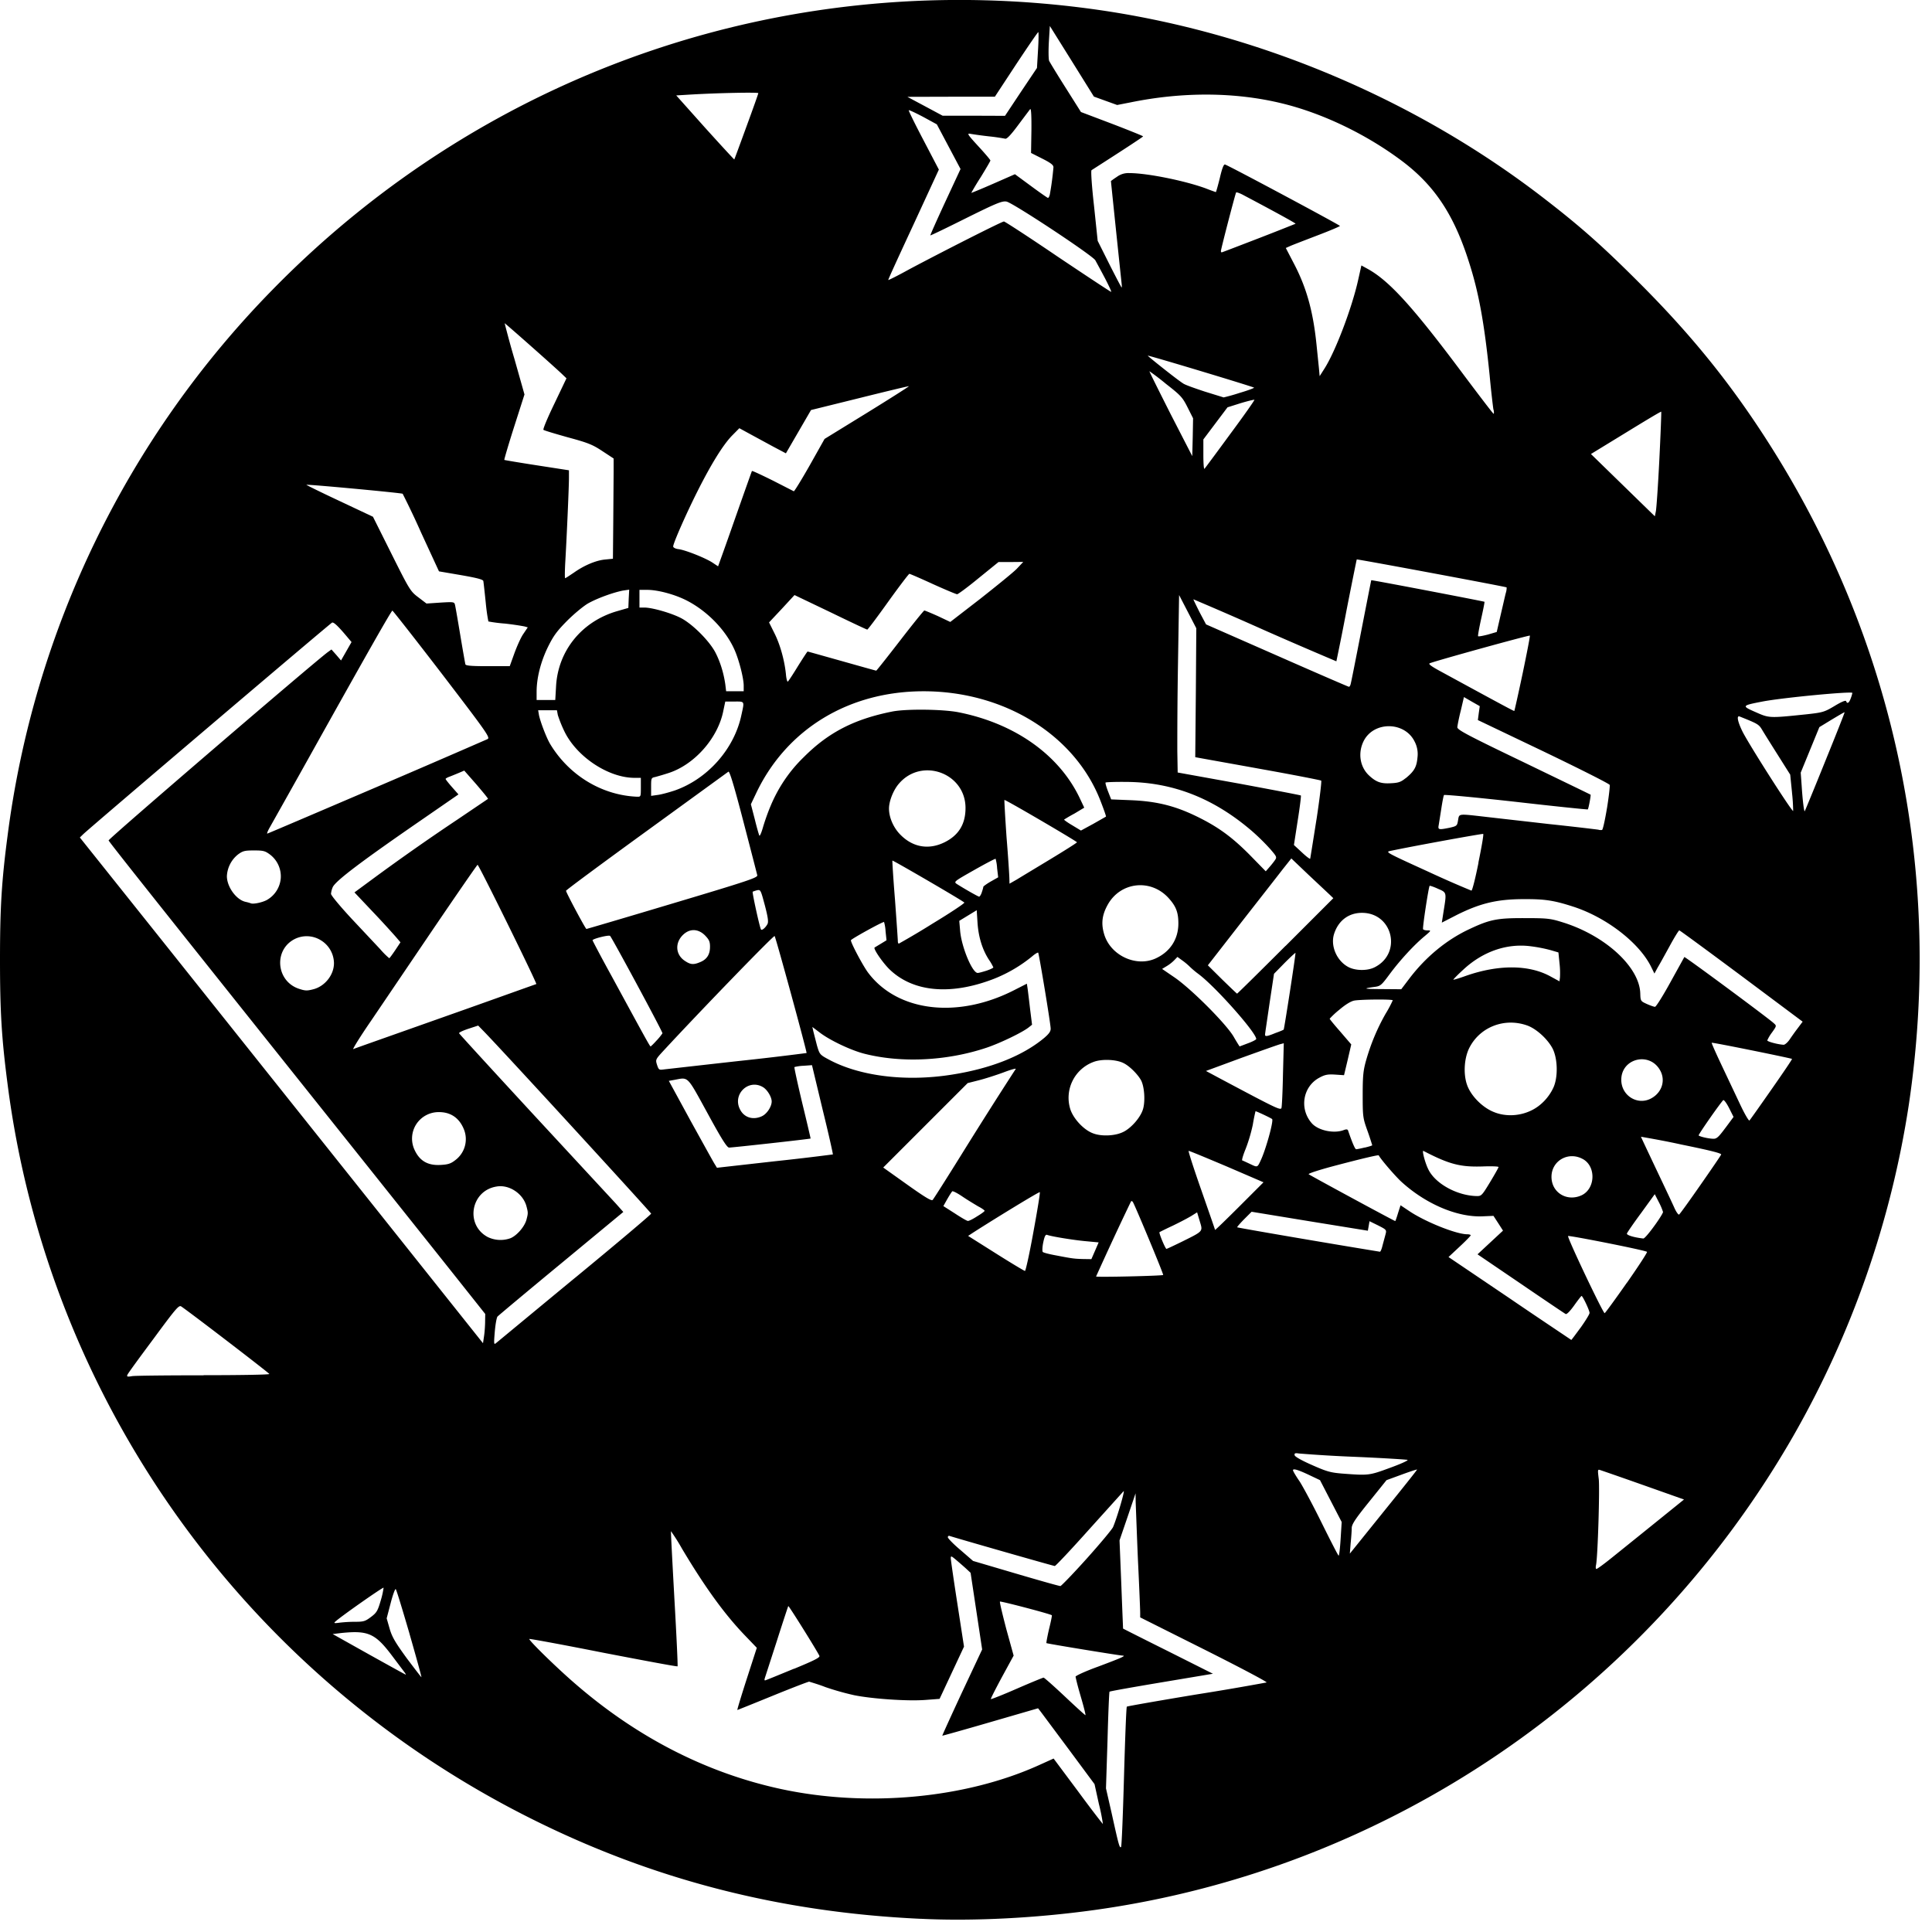 <svg xmlns="http://www.w3.org/2000/svg" width="64pt" height="64pt" viewBox="0 0 64 64"><path d="M30.496 63.563c-4.652-.215-8.86-1.297-12.89-3.313C8.097 55.504 1.577 46.352.245 35.867.051 34.371 0 33.48 0 31.793c0-1.684.05-2.578.246-4.07A31.576 31.576 0 0 1 9.02 9.605C16.188 2.273 26.27-1.137 36.434.335c5.324.774 10.554 3 14.793 6.298 1.156.894 1.89 1.55 3.035 2.695 1.761 1.754 3.074 3.383 4.32 5.336 4.172 6.531 5.797 14.203 4.652 21.918a31.736 31.736 0 0 1-3.832 10.992c-4.906 8.543-13.48 14.36-23.164 15.7-1.918.265-4.004.374-5.742.288zm6.738-4.708c.036-1.257.075-2.3.094-2.32.016-.015 1.047-.195 2.293-.402a91.27 91.27 0 0 0 2.336-.399c.04-.011-.844-.48-2.059-1.09l-2.128-1.066v-.156c0-.086-.032-.883-.075-1.762-.027-.633-.05-1.265-.074-1.898l-.004-.293-.265.781-.266.777.059 1.457c.03.801.058 1.461.058 1.465.004.004.676.344 1.492.75l1.485.746-1.703.285c-.934.157-1.711.293-1.723.31-.012.01-.043.737-.066 1.612l-.051 1.59.183.801c.235 1.062.266 1.191.317 1.14.02-.023.062-1.07.097-2.328zm-.832.903l-.144-.656-.848-1.145-.937-1.258-.086-.11-1.578.458c-.871.254-1.586.453-1.594.45-.004-.009.289-.653.652-1.434l.668-1.422-.383-2.54-.168-.156a18.89 18.89 0 0 0-.328-.285c-.144-.12-.16-.125-.16-.039 0 .05.098.73.219 1.508l.219 1.418-.809 1.73-.46.035c-.595.047-1.77-.035-2.368-.156a8.909 8.909 0 0 1-.957-.27c-.176-.07-.356-.124-.535-.179-.032 0-.57.207-1.203.465-.633.258-1.165.473-1.176.473-.012 0 .129-.465.312-1.032l.332-1.027-.379-.395c-.675-.699-1.324-1.59-2.097-2.886a6.66 6.66 0 0 0-.367-.582c-.008.007.046 1.011.113 2.234.07 1.223.117 2.23.105 2.242-.011.016-1.113-.191-2.453-.449-1.34-.266-2.445-.469-2.457-.457-.035.031.867.918 1.485 1.453 2.062 1.797 4.37 2.98 6.843 3.516 2.856.617 6.117.316 8.563-.793l.476-.215.813 1.09c.441.601.816 1.082.82 1.078a6.24 6.24 0 0 0-.133-.664zm-.601-3.559c-.063-.219-.125-.433-.172-.656 0-.031.332-.184.742-.332.79-.297.941-.363.816-.367-.113-.004-2.503-.395-2.523-.414-.008-.012.031-.22.086-.461.063-.25.102-.453.094-.461-.043-.043-1.7-.477-1.719-.453-.016.011.082.418.21.91l.243.879-.387.71c-.21.391-.379.72-.367.731.012.008.403-.144.864-.347.46-.2.859-.364.882-.364.024 0 .344.285.711.63.364.343.668.62.676.612.012-.007-.059-.289-.156-.617zm-9.496-.918c.64-.265.86-.37.84-.426-.051-.125-1.012-1.667-1.032-1.652-.008.012-.18.531-.379 1.156l-.398 1.23c-.02.067-.012.09.035.067.04-.011.457-.183.934-.379zM13.563 54.11c-.231-.789-.43-1.449-.454-1.468-.02-.02-.097.187-.168.464l-.132.504.101.352c.082.277.192.457.57.977.262.347.477.628.48.62.009-.007-.17-.656-.398-1.449zm-.149 1.305l-.418-.555c-.562-.75-.797-.855-1.684-.765l-.292.035 1.199.672c.66.367 1.21.672 1.222.672.008 0-.004-.024-.027-.059zm-1.66-1.691c.293 0 .344-.016.535-.16.188-.141.223-.2.324-.547a2.71 2.71 0 0 0 .094-.422c-.012-.032-1.5 1.011-1.617 1.14-.035.036.008.04.144.02a4.58 4.58 0 0 1 .52-.031zm24.242-2.09c.445-.496.84-.969.875-1.047.129-.297.41-1.254.348-1.188l-1.145 1.27c-.597.668-1.105 1.207-1.133 1.207-.043 0-3.289-.93-3.484-.996-.031-.012-.059.008-.059.043 0 .035.188.23.422.426l.414.359 1.418.418c.782.23 1.446.418 1.477.414.027-.004.422-.41.867-.906zm17.367-.008c.242-.195.883-.71 1.43-1.152l.992-.801-1.336-.473c-.476-.168-.953-.336-1.433-.5-.094-.031-.094-.023-.055.297.035.313-.031 2.555-.09 2.844-.016.07-.012.133.012.133.027 0 .242-.157.48-.348zm-8.953-.648l.035-.559-.718-1.387-.329-.156c-.378-.18-.566-.242-.566-.172 0 .027.098.195.223.375.117.184.453.809.738 1.39.289.583.535 1.063.55 1.063.02.004.048-.25.067-.554zm2.531-2.297c-.007-.008-.234.066-.511.168l-.5.183-.578.719c-.47.582-.575.746-.575.875 0 .086-.015.309-.035.496l-.027.344 1.117-1.387c.617-.762 1.117-1.39 1.11-1.398zm-.89-.059c.355-.129.613-.246.574-.262-.04-.011-.828-.062-1.75-.101a45.31 45.31 0 0 1-1.844-.11c-.129-.02-.16-.007-.144.059.011.047.238.176.578.324.484.215.613.25.996.282.879.066.89.066 1.59-.192zM6.746 45.555c1.2 0 2.176-.016 2.176-.04 0-.027-2.555-1.988-2.914-2.234-.078-.058-.16.032-.922 1.067-.461.62-.856 1.156-.867 1.199-.024.058.004.066.16.039.105-.016 1.172-.027 2.367-.027zm12.309-3.23c1.386-1.141 2.515-2.095 2.515-2.122 0-.031-5.011-5.5-5.57-6.066l-.16-.164-.32.105c-.18.059-.32.125-.313.149.008.023 1.125 1.242 2.477 2.707l2.718 2.937.246.277-2.054 1.7c-1.13.933-2.082 1.73-2.114 1.765-.03.04-.07.266-.09.508-.035.422-.03.434.055.36.055-.044 1.227-1.016 2.61-2.157zm-2.985 1.448l.004-.246-.98-1.234c-.543-.684-1.926-2.418-3.078-3.863-6.5-8.145-8.403-10.535-8.418-10.59-.016-.047 6.742-5.848 7.257-6.235l.125-.09.16.18.157.184.348-.61-.125-.148c-.313-.375-.465-.52-.52-.496-.059.023-8.035 6.805-8.242 7.008l-.113.11 2.812 3.523 6.68 8.379L16 44.496l.035-.238c.02-.13.035-.348.035-.485zm36.29.207c.163-.23.296-.445.296-.488 0-.082-.226-.562-.265-.562-.012 0-.121.14-.246.316-.137.191-.25.305-.282.281-.031-.015-.703-.468-1.488-1.004l-1.43-.972.844-.785-.156-.243-.16-.246-.375.016c-.848.031-1.899-.426-2.7-1.168-.222-.215-.652-.715-.726-.852-.012-.023-.617.122-1.516.36-.465.125-.828.242-.804.265.039.036 2.836 1.551 2.867 1.551.008 0 .05-.12.093-.265l.083-.258.28.187c.524.356 1.563.774 1.93.774.06 0 .114.015.114.035 0 .016-.164.187-.367.375l-.368.344 2.028 1.37c.675.462 1.36.919 2.039 1.376.008 0 .144-.184.308-.407zm1.535-1.488c.382-.547.683-1.008.664-1.023-.047-.051-2.579-.551-2.614-.524-.039.04 1.164 2.57 1.211 2.555.02-.004.352-.46.739-1.012zm-15.364-.258c.02-.02-.906-2.242-1-2.41-.02-.035-.05-.047-.066-.023-.395.82-.778 1.648-1.156 2.484 0 .031 2.191-.02 2.222-.05zm-4.297-1.43c.13-.706.227-1.3.211-1.312-.02-.02-1.41.828-2.191 1.328l-.184.121.918.579c.5.316.938.578.965.582.024 0 .152-.582.281-1.297zm2.04.63l.12-.278-.417-.039c-.399-.035-1.145-.156-1.29-.21-.05-.02-.085.042-.128.25-.032.152-.036.292-.016.316.023.023.215.074.434.113.546.105.601.113.906.121l.27.004zm9.523-.172l.098-.364c.042-.156.039-.16-.243-.304l-.285-.14-.027.155-.028.16-1.925-.312-1.926-.316-.25.25c-.137.14-.238.257-.227.265.016.016 3.024.532 4.727.809.02.004.059-.086.086-.203zm-6.637-.133c.715-.356.688-.328.582-.68l-.086-.289-.199.125c-.203.117-.406.219-.613.32-.145.067-.29.137-.434.211-.027.028.195.555.23.555.016 0 .25-.11.52-.242zm-22.246-.113c.211-.09.457-.375.523-.602.06-.227.06-.238 0-.465-.117-.414-.574-.715-.984-.644-.86.133-1.055 1.273-.293 1.675a.973.973 0 0 0 .754.036zm37.879-.395c.164-.223.297-.437.297-.473a2.024 2.024 0 0 0-.14-.328l-.134-.261-.449.62c-.25.337-.46.645-.472.68-.024.055.226.133.542.168.036.004.192-.18.356-.406zm-14.164-1.984c-.676-.285-1.238-.52-1.254-.512-.016.008.172.594.422 1.305.246.707.453 1.297.453 1.312.004.012.363-.336.805-.777l.8-.8zm-8.262 1.656c.137-.082.25-.164.25-.184 0-.015-.094-.086-.21-.144-.177-.106-.352-.211-.52-.324-.172-.118-.328-.196-.344-.176-.063.082-.113.172-.164.258l-.129.23.379.242c.207.137.402.25.433.25.032.004.168-.062.305-.152zm23.965-1.043c.363-.52.672-.973.684-1.004.015-.043-.38-.14-1.32-.332-.442-.098-.887-.18-1.337-.258 0 .008.223.48.493 1.051.273.574.546 1.152.609 1.293.062.145.137.246.16.234.027-.015.344-.457.711-.984zm-24.492-.988c.594-.957 1.195-1.907 1.808-2.852.016-.027-.168.024-.41.117-.246.09-.61.207-.812.258l-.371.094-2.797 2.797.789.562c.582.414.805.551.848.512.03-.031.457-.703.945-1.488zm20.555 1.332c.464-.223.48-.977.023-1.207-.477-.25-1.023.07-1.023.597 0 .524.515.836 1 .61zm-3.032-.438c.153-.254.278-.476.278-.496 0-.023-.235-.031-.52-.02-.75.024-1.11-.07-1.969-.515-.054-.027.055.395.16.605.223.473.946.875 1.598.891.164.004.18-.016.453-.465zm-21.773-.914c.008-.008-.14-.676-.34-1.488l-.352-1.469-.28.02a1.418 1.418 0 0 0-.302.043c-.011.011.106.547.258 1.187.156.64.281 1.176.278 1.18-.012.015-2.582.3-2.7.3-.07 0-.254-.292-.715-1.14-.695-1.266-.62-1.191-1.101-1.102l-.18.032.73 1.34c.407.734.762 1.382.802 1.437l.062.102 1.91-.215a81.09 81.09 0 0 0 1.93-.227zm14.16.223c.164-.32.45-1.34.39-1.395-.046-.039-.538-.27-.55-.258a6.09 6.09 0 0 0-.09.45c-.059.273-.137.539-.238.8-.082.2-.133.372-.11.38.028.007.133.058.243.109.261.125.253.125.355-.082zm-26.676-.028a.867.867 0 0 0 .29-1.035c-.153-.37-.434-.562-.821-.562a.884.884 0 0 0-.754.402.881.881 0 0 0-.055.852c.168.363.438.52.86.496.242-.012.34-.043.48-.153zm30.133-.421c.137-.032.25-.067.25-.078a9.558 9.558 0 0 0-.156-.473c-.153-.426-.16-.469-.16-1.2 0-.636.02-.808.113-1.14.16-.559.371-1.059.644-1.54a4.04 4.04 0 0 0 .239-.448c0-.04-1.043-.032-1.274.008-.117.023-.293.132-.496.304a2.818 2.818 0 0 0-.32.297c0 .016.16.211.36.438l.355.414-.117.507-.122.512-.3-.02c-.246-.015-.336.005-.516.102-.55.293-.672 1.031-.254 1.508.211.242.73.352 1.055.23.09-.035.133-.03.148.012.14.406.23.621.27.621.02 0 .148-.023.285-.058zm11.95-.653l.269-.363-.149-.297c-.086-.168-.172-.281-.195-.258-.152.172-.832 1.149-.812 1.168.039.04.324.106.484.11.113.004.176-.055.402-.36zm-19.938.13c.27-.138.574-.493.648-.763.074-.265.043-.726-.066-.94-.106-.196-.375-.47-.578-.571-.239-.125-.72-.145-.993-.043a1.267 1.267 0 0 0-.77 1.582c.11.316.45.68.759.789.281.105.738.082 1-.055zm21.468-1.411c.38-.543.684-.992.676-1.004-.027-.023-2.64-.555-2.66-.535-.012.008.14.348.336.762l.613 1.297c.145.308.282.539.301.515.024-.023.352-.488.734-1.035zm-33.44.89c.16-.077.316-.316.316-.484 0-.152-.149-.394-.29-.476-.48-.285-1.02.242-.757.742.136.27.437.36.73.219zm25.48-.187c.312-.148.582-.433.73-.754.16-.347.145-.965-.027-1.3-.172-.325-.559-.672-.867-.77-.731-.246-1.512.055-1.868.71-.187.333-.23.876-.101 1.255.117.355.496.75.879.906.386.164.863.145 1.254-.047zM42.5 35.594l.027-1.035-.113.03c-.059.013-.64.22-1.289.454l-1.176.434.504.27c1.797.956 1.961 1.038 1.996.96.016-.039.04-.539.051-1.11zm12.23.773c.333-.199.446-.59.262-.914-.351-.625-1.285-.394-1.285.317 0 .542.57.875 1.023.597zm-23.238-.762c1.309-.199 2.383-.625 3.098-1.222.152-.13.215-.211.215-.305 0-.16-.387-2.488-.414-2.52-.012-.011-.098.036-.184.11a4.75 4.75 0 0 1-1.305.766c-1.437.55-2.683.425-3.457-.344-.23-.235-.523-.668-.472-.703l.207-.125.187-.114-.031-.293a1.41 1.41 0 0 0-.05-.312c-.024-.027-1.099.566-1.099.605 0 .094.41.864.575 1.079.976 1.293 2.965 1.527 4.832.574l.422-.215.027.176c.012.093.05.402.082.68l.063.503-.118.094c-.222.172-.957.523-1.39.668-1.309.438-2.813.512-4.043.2-.45-.114-1.157-.45-1.489-.708l-.238-.18.035.153.117.457c.086.293.094.309.375.46 1.016.556 2.543.75 4.055.516zm-7.027-.457a98.15 98.15 0 0 0 2.254-.265c.02-.02-1.02-3.836-1.059-3.875-.027-.035-2.465 2.484-3.672 3.789-.277.3-.277.305-.222.48.058.172.066.172.261.145.114-.012 1.207-.137 2.438-.274zm-9.707-1.48c1.008-.355 2.008-.715 3.008-1.07.03-.02-1.91-3.965-1.946-3.95-.02.008-.672.954-1.453 2.102l-2.074 3.063c-.363.527-.625.953-.59.94.035-.019 1.414-.503 3.055-1.085zm6.996.797a1.95 1.95 0 0 0 .191-.235c.02-.03-1.664-3.152-1.734-3.226-.035-.043-.582.094-.582.144 0 .012.281.551.637 1.196 1.066 1.96 1.261 2.32 1.285 2.32.012 0 .105-.09.203-.2zm19.59.094c.148-.055.27-.118.27-.141 0-.211-1.364-1.75-1.923-2.16a2.955 2.955 0 0 1-.27-.227 2.09 2.09 0 0 0-.245-.207l-.172-.125-.094.098a1.27 1.27 0 0 1-.25.2l-.164.1.43.294c.562.394 1.68 1.515 1.937 1.945.102.18.196.324.2.328.003 0 .128-.047.28-.105zm17.941-.125a8.34 8.34 0 0 1 .278-.387l.152-.203-2.024-1.512c-1.113-.828-2.043-1.512-2.062-1.512-.02 0-.168.239-.324.528-.157.285-.332.605-.395.707l-.105.195-.121-.246c-.407-.797-1.496-1.629-2.59-1.977-.645-.207-.934-.246-1.649-.242-.863.004-1.414.14-2.172.516l-.511.262.062-.395c.098-.61.102-.602-.191-.727-.14-.066-.266-.105-.274-.097-.035.035-.242 1.398-.218 1.437.015.024.082.04.152.04.121 0 .117.007-.09.183-.348.285-.812.789-1.148 1.238-.301.406-.32.426-.543.453-.387.055-.344.067.289.07l.617.005.273-.36c.547-.719 1.243-1.289 1.996-1.637.668-.316.918-.363 1.829-.359.73 0 .843.012 1.23.133 1.41.43 2.563 1.476 2.59 2.36.008.253.012.257.215.35.117.052.238.095.273.095.035 0 .266-.368.512-.817l.46-.832c.02-.02 2.798 2.035 2.962 2.192.097.085.097.09-.059.308a1.282 1.282 0 0 0-.156.262c0 .039.344.133.539.144.043.004.137-.078.203-.175zm-17.031-.215c.144-.051.266-.102.27-.114.019-.02.406-2.52.39-2.539-.008-.007-.172.145-.363.336l-.348.356-.148.98c-.078.54-.149 1.004-.149 1.035 0 .07.063.063.348-.054zm.332-2.883l1.582-1.582-.121-.117-.7-.657-.57-.543-.28.352c-.153.2-.774.992-1.384 1.773l-1.101 1.415.472.468c.262.254.485.47.496.47.012 0 .739-.716 1.606-1.583zm-32.188 1.43c.375-.106.668-.48.665-.864a.9.9 0 0 0-.434-.754.888.888 0 0 0-.871-.039c-.692.356-.613 1.371.12 1.637.231.078.286.082.52.02zm41.262-.864l-.035-.351-.25-.074a4.86 4.86 0 0 0-.664-.13c-.793-.105-1.594.173-2.242.778-.188.172-.332.32-.324.328.007.008.195-.047.421-.129 1.075-.375 2.082-.37 2.793.02l.301.164.016-.13a2.79 2.79 0 0 0-.016-.476zm-18.984.254c.129-.043.23-.093.23-.11a1.66 1.66 0 0 0-.144-.25c-.219-.335-.348-.753-.38-1.222l-.027-.422-.578.352.028.324c.043.535.402 1.402.582 1.402.039 0 .164-.035.289-.074zm12.867-.117c.91-.465.594-1.8-.426-1.8-.449 0-.793.265-.93.718-.113.395.102.879.481 1.078.238.125.637.13.875.004zm-22.348-.168c.22-.09.325-.25.325-.508 0-.175-.032-.238-.168-.379-.22-.218-.493-.23-.711-.03-.29.265-.27.667.043.874.191.129.289.137.511.043zm15.086-.121c.48-.219.754-.637.754-1.16 0-.367-.078-.567-.32-.836-.594-.66-1.61-.543-2.028.23-.18.328-.214.61-.113.953.203.708 1.055 1.11 1.707.813zm-25.191-.27l.176-.265-.164-.192c-.25-.28-.504-.558-.762-.828l-.598-.633.551-.406c.937-.691 1.89-1.36 2.855-2.004l1.016-.687c.012-.012-.164-.223-.383-.48l-.402-.458-.176.075c-.094.039-.234.097-.308.125-.075.027-.137.062-.133.078 0 .015.097.14.215.273l.21.238-1.171.809c-2.036 1.402-2.895 2.05-2.993 2.262a.721.721 0 0 0-.058.222c0 .051.289.399.668.809l.957 1.02c.094.109.195.214.305.304.011 0 .093-.113.195-.262zm17.805-.886c.601-.364 1.074-.68 1.05-.696-.062-.066-2.367-1.406-2.383-1.39-.007.008.028.59.086 1.297.051.703.094 1.32.094 1.37 0 .048.012.083.035.083a26 26 0 0 0 1.118-.664zm-5.473.02c.039-.071.02-.223-.086-.626-.137-.511-.14-.523-.262-.496a.99.99 0 0 0-.14.047c-.024.016.23 1.176.273 1.246.023.055.148-.047.215-.172zm-3.145-.684c2.512-.75 2.82-.856 2.809-.934-.012-.055-.219-.855-.461-1.785-.3-1.156-.457-1.676-.496-1.648l-2.715 1.972c-1.465 1.063-2.664 1.95-2.664 1.973 0 .055.645 1.265.676 1.265.015 0 1.3-.378 2.851-.843zm-13.43-.121a.91.91 0 0 0 .454-.723.908.908 0 0 0-.356-.777c-.164-.122-.222-.137-.53-.137-.31 0-.372.015-.536.137a.98.98 0 0 0-.363.714c0 .356.312.786.62.852.075.016.153.04.177.05.093.032.39-.034.535-.116zm23.676-.25c.028-.079.051-.164.051-.184.008-.02.114-.098.25-.176l.242-.137-.035-.296a1.483 1.483 0 0 0-.05-.317c-.008-.012-.329.156-.708.371-.671.38-.687.39-.574.465.27.172.7.414.735.418.023 0 .062-.062.09-.144zm16.45-.98c.105-.509.18-.938.16-.954-.016-.016-2.301.398-3.09.566-.156.032-.078.07 1.242.672.48.223.965.438 1.457.64.028.005.133-.413.235-.925zm-14.176-.118c.484-.293.879-.543.879-.559 0-.03-2.38-1.425-2.403-1.402-.007.012.024.563.07 1.234.055.668.094 1.29.094 1.375l.004.164.239-.136c.125-.078.633-.383 1.117-.676zm7.433.039c.075-.105.067-.121-.16-.383a7.156 7.156 0 0 0-.601-.59c-1.274-1.093-2.633-1.62-4.172-1.625-.36-.004-.66.008-.672.02-.016.012.023.144.078.289l.106.27.664.027c.824.035 1.422.18 2.117.512.734.351 1.203.69 1.805 1.296l.535.547.113-.129c.062-.07.129-.152.187-.234zm1.38-1.348c.105-.691.175-1.273.156-1.293-.02-.015-.914-.191-1.985-.382-.687-.125-1.375-.247-2.066-.372l-.121-.023.02-2.133.015-2.137-.57-1.101-.036 2.238A164.2 164.2 0 0 0 39 24.887l.012.703 2.031.367c1.113.207 2.039.383 2.05.395.012.011-.034.386-.105.832l-.125.808.266.246c.14.133.266.227.273.207.004-.015.098-.601.207-1.293zm-12.32.75c.468-.234.694-.601.694-1.136 0-1.16-1.453-1.688-2.207-.805-.183.21-.328.578-.328.824 0 .3.153.645.387.875.414.414.937.496 1.453.242zM25.526 26.7c.254-.61.625-1.16 1.098-1.617.82-.824 1.68-1.262 2.93-1.512.465-.093 1.683-.078 2.199.024 1.867.37 3.34 1.414 4.02 2.855l.144.305-.324.195a4.93 4.93 0 0 0-.344.2c-.008.007.113.097.273.19l.286.173.41-.223.418-.238c.011-.008-.07-.238-.18-.52-.844-2.183-3.184-3.633-5.86-3.633-2.468 0-4.515 1.239-5.53 3.34l-.192.403.129.496c.066.273.137.515.152.543.016.023.067-.094.117-.266.047-.168.16-.496.254-.715zm-13.058-.625a556.84 556.84 0 0 0 3.68-1.59c.097-.05.007-.18-1.504-2.156-.887-1.156-1.63-2.101-1.645-2.101-.031-.004-.797 1.34-2.8 4.93-.419.75-.84 1.5-1.262 2.25-.063.109-.102.206-.083.206.016 0 1.641-.695 3.614-1.539zm40.765.7c.063-.391.102-.739.09-.774-.015-.04-1-.535-2.195-1.11l-2.172-1.038.031-.235.032-.226-.262-.149-.262-.152-.105.45c-.063.245-.11.495-.114.55 0 .086.336.265 2.2 1.16 1.21.586 2.207 1.066 2.214 1.074.016.012-.066.461-.093.488-.008.008-1.078-.101-2.375-.25-1.293-.144-2.368-.246-2.387-.226-.016.02-.055.223-.09.453l-.086.543c-.031.156 0 .16.367.086.235-.055.243-.063.274-.246.039-.223-.008-.219.855-.121.332.039 1.305.148 2.16.246.856.09 1.594.18 1.633.187.035.012.09.016.121.008.028-.004.098-.328.164-.722zm6.13-.52l-.06-.594-.394-.625c-.215-.34-.45-.715-.52-.832-.124-.21-.136-.219-.761-.469-.11-.043-.066.176.101.512.25.484 1.637 2.656 1.672 2.617a6.3 6.3 0 0 0-.039-.61zm1.093-1.02c.363-.894.656-1.632.648-1.64-.007-.008-.195.105-.425.242l-.41.25-.618 1.508.032.441c.03.473.078.86.101.836.008-.008.313-.746.672-1.637zm-39.227.848v-.316h-.207c-.875 0-1.933-.707-2.335-1.559a4.232 4.232 0 0 1-.208-.52l-.03-.16h-.622l.027.16c.047.227.247.75.368.954.625 1.039 1.707 1.699 2.875 1.75.132.004.132.004.132-.309zm1.125.102c1.09-.383 1.973-1.38 2.207-2.504.102-.465.114-.442-.23-.442h-.305l-.062.293c-.172.91-.957 1.801-1.824 2.078-.145.047-.29.09-.438.13-.129.027-.133.038-.133.323v.301l.22-.031c.124-.016.378-.086.565-.148zm24.204-.399c.293-.238.37-.379.398-.695a.89.89 0 0 0-.094-.524c-.328-.675-1.367-.683-1.695-.007-.188.39-.117.843.18 1.125.238.222.398.28.726.261.246-.011.332-.039.485-.164zm13.296-2.125c.524-.058.583-.074.922-.277.23-.14.368-.195.38-.156.034.097.097.062.152-.094a1.05 1.05 0 0 0 .054-.18c0-.062-2.304.156-2.976.285-.692.133-.703.145-.227.352.453.2.445.2 1.695.07zm-9.414-1.355c.141-.676.25-1.242.239-1.25-.02-.024-3.215.86-3.32.918-.047.023.058.101.34.254 2.07 1.128 2.452 1.332 2.464 1.324.008-.008.133-.567.277-1.246zm-32.02.433c.063-1.183.856-2.16 2.032-2.496l.363-.105.012-.305.016-.3-.203.03c-.317.06-.844.25-1.153.422-.152.086-.465.344-.699.578-.344.348-.453.497-.64.875-.239.493-.372 1.024-.372 1.481v.27h.618zm6.216-.027c0-.25-.164-.887-.317-1.215-.289-.633-.886-1.246-1.543-1.59-.39-.207-.972-.367-1.336-.367h-.257v.586h.16c.261 0 .89.18 1.215.348.382.199.933.75 1.136 1.132.164.313.278.688.332 1.06l.028.233h.582zm20.105-.047c.016-.047.172-.84.352-1.762s.328-1.68.332-1.683c.015-.012 3.73.699 3.75.715.008.011-.043.265-.11.566-.066.3-.113.559-.101.574.015.016.16-.012.324-.054l.293-.086.129-.559c.074-.313.148-.645.172-.734a.541.541 0 0 0 .027-.184c-.023-.023-4.95-.941-4.965-.926-.004.008-.16.77-.34 1.692a86.07 86.07 0 0 1-.335 1.683c-.793-.336-1.583-.676-2.368-1.023a127.4 127.4 0 0 0-2.367-1.031c-.008.003.086.191.2.421l.218.41 2.348 1.032c1.293.57 2.367 1.035 2.386 1.035.016 0 .043-.035.055-.086zm-18.308-.598c.164-.261.308-.484.32-.484.012 0 .523.145 1.133.316.61.172 1.125.317 1.14.317.012 0 .368-.45.79-.996.425-.551.785-.996.804-.996.02 0 .219.082.453.187l.406.192.997-.77c.539-.426 1.086-.867 1.207-.992l.214-.227-.414.004h-.406l-.66.535c-.36.297-.68.532-.711.532-.031 0-.395-.153-.8-.336-.41-.188-.759-.34-.782-.34-.02 0-.332.41-.7.922-.363.508-.675.925-.695.925-.02 0-.566-.257-1.218-.574l-1.192-.57-.418.453-.425.453.175.352c.192.379.336.902.383 1.355.012.153.043.266.063.254.02-.012.172-.242.336-.512zm-9.395-.421c.086-.235.215-.528.297-.645l.148-.219-.109-.031c-.215-.04-.43-.07-.645-.094a5.05 5.05 0 0 1-.55-.07c-.043-.211-.07-.43-.09-.64-.035-.344-.07-.657-.078-.7-.012-.05-.2-.101-.739-.195l-.73-.125-.586-1.27a28.18 28.18 0 0 0-.617-1.3c-.027-.028-3.164-.32-3.188-.297-.007.007.485.25 1.094.535l1.11.523.617 1.235c.597 1.195.625 1.238.89 1.437l.266.203.46-.031c.446-.027.462-.023.485.078.016.063.094.516.176 1.008.082.496.16.93.168.96.016.044.207.06.742.06h.727zm1.95-2.66c.34-.247.741-.419 1.046-.45l.27-.027.011-1.211.012-1.66v-.45l-.375-.246c-.328-.218-.484-.277-1.148-.457-.418-.117-.782-.226-.801-.246-.024-.02.14-.41.363-.87l.399-.837-.118-.113c-.218-.215-1.918-1.719-1.93-1.711.102.398.208.793.325 1.184l.332 1.175-.344 1.075c-.187.586-.332 1.082-.324 1.093.012.008.5.09 1.082.18l1.059.164v.27c0 .285-.078 2.058-.125 2.832-.012.258-.016.472 0 .472.015 0 .132-.078.265-.168zm5.355-1.79c.304-.863.558-1.582.566-1.593.016-.012.32.132.692.316l.695.355c.015.008.254-.378.527-.859l.492-.875 1.403-.863c.773-.477 1.398-.875 1.39-.883-.004-.008-.738.168-1.629.39l-1.613.399-.832 1.434-.422-.223-.77-.418-.35-.191-.247.25c-.3.312-.691.945-1.144 1.847-.383.762-.801 1.715-.801 1.82 0 .036.074.079.183.09.23.032.871.286 1.114.442.105.07.187.125.191.125 0 0 .254-.7.555-1.563zm30.625-1.972c.043-.864.07-1.575.062-1.586-.011-.012-.535.304-1.172.695l-1.156.707 2.117 2.063.032-.157c.02-.082.074-.86.117-1.722zm-14.211-.852c.453-.61.808-1.117.797-1.129-.008-.008-.215.04-.457.113l-.434.137-.8 1.063v.511c0 .282.015.489.038.461.024-.027.41-.547.856-1.156zm-1.418-.879c-.168-.336-.23-.398-.715-.777a8.09 8.09 0 0 0-.547-.418c-.012 0 .305.633.695 1.406l.723 1.406.016-.629.011-.625zm10.133.078c-.012-.07-.075-.582-.125-1.129-.176-1.734-.36-2.757-.692-3.78-.496-1.56-1.144-2.532-2.234-3.345-1.172-.875-2.613-1.566-3.945-1.89-1.551-.38-3.293-.39-5.028-.035l-.441.086-.77-.278-.73-1.172-.73-1.168-.032.528c-.016.289-.012.57.008.625.023.05.27.457.55.898l.505.8 1.035.392c.558.214 1.023.402 1.023.414 0 .02-.762.515-1.707 1.12-.027.016.008.532.082 1.184l.121 1.157.387.773c.215.426.398.773.406.773.008 0 .008-.058 0-.132A936.25 936.25 0 0 1 36.801 6c0-.004.086-.07.191-.137a.637.637 0 0 1 .422-.129c.594 0 1.856.258 2.531.508.176.07.328.121.332.121.008 0 .067-.207.13-.46.073-.317.128-.462.171-.454.098.02 3.805 2.004 3.809 2.035 0 .016-.332.157-.742.313-.407.156-.813.312-.895.348l-.156.07.258.496c.425.805.644 1.59.757 2.684l.082.8.024.266.164-.258c.363-.574.902-1.992 1.11-2.922l.109-.488.191.105c.715.387 1.496 1.239 3.168 3.48.547.731 1.004 1.329 1.02 1.329.015 0 .015-.059 0-.133zm-8.414-.554c.28-.082.496-.164.484-.176-.031-.031-3.5-1.078-3.52-1.059-.011.012.973.797 1.168.918.059.047.383.16.715.27l.63.195a6.48 6.48 0 0 0 .523-.148zm-4.465-3.82c-.137-.262-.278-.516-.309-.575-.097-.164-2.75-1.918-2.945-1.945-.145-.024-.328.05-1.336.55-.64.32-1.176.579-1.184.57-.008-.007.215-.507.492-1.105l.508-1.093-.785-1.48-.453-.247c-.254-.133-.465-.234-.477-.219-.011.012.207.457.489.993l.508.972-.84 1.82c-.465 1-.844 1.825-.836 1.836.008.012.324-.148.699-.355 1.086-.578 3.063-1.582 3.133-1.582.031 0 .836.523 1.785 1.168.95.637 1.742 1.16 1.766 1.164.02 0-.079-.211-.215-.473zm5.105-1.305c.406-.157.813-.317 1.219-.48.012-.013-.563-.333-1.707-.938-.125-.07-.246-.114-.262-.098-.023.027-.5 1.86-.504 1.941 0 .028.012.043.028.043.011 0 .566-.214 1.226-.468zm-6.922-1.446c.055-.297.094-.601.121-.906 0-.074-.09-.144-.37-.285l-.372-.188.012-.75c.004-.46-.008-.73-.04-.703-.023.028-.202.266-.398.528-.246.332-.378.468-.43.453a6.398 6.398 0 0 0-.538-.078 12.887 12.887 0 0 1-.606-.082c-.133-.028-.113.011.25.406.223.242.403.453.403.476 0 .02-.145.266-.317.547a9.574 9.574 0 0 0-.316.524c0 .008.324-.125.726-.301l.72-.316.53.39c.29.215.543.39.563.395.02 0 .047-.047.062-.11zm-10.05-2.25c.218-.593.394-1.09.394-1.11 0-.034-1.363-.007-2.273.048l-.446.027.953 1.067c.528.585.965 1.058.97 1.054.007-.008.187-.496.402-1.086zm9.093-1.152l.532-.793.035-.594c.02-.324.023-.593.008-.593-.016 0-.344.48-.735 1.07l-.703 1.07h-1.445l-1.453.004.586.313.582.312h1.03l1.036.004zm0 0"/></svg>
